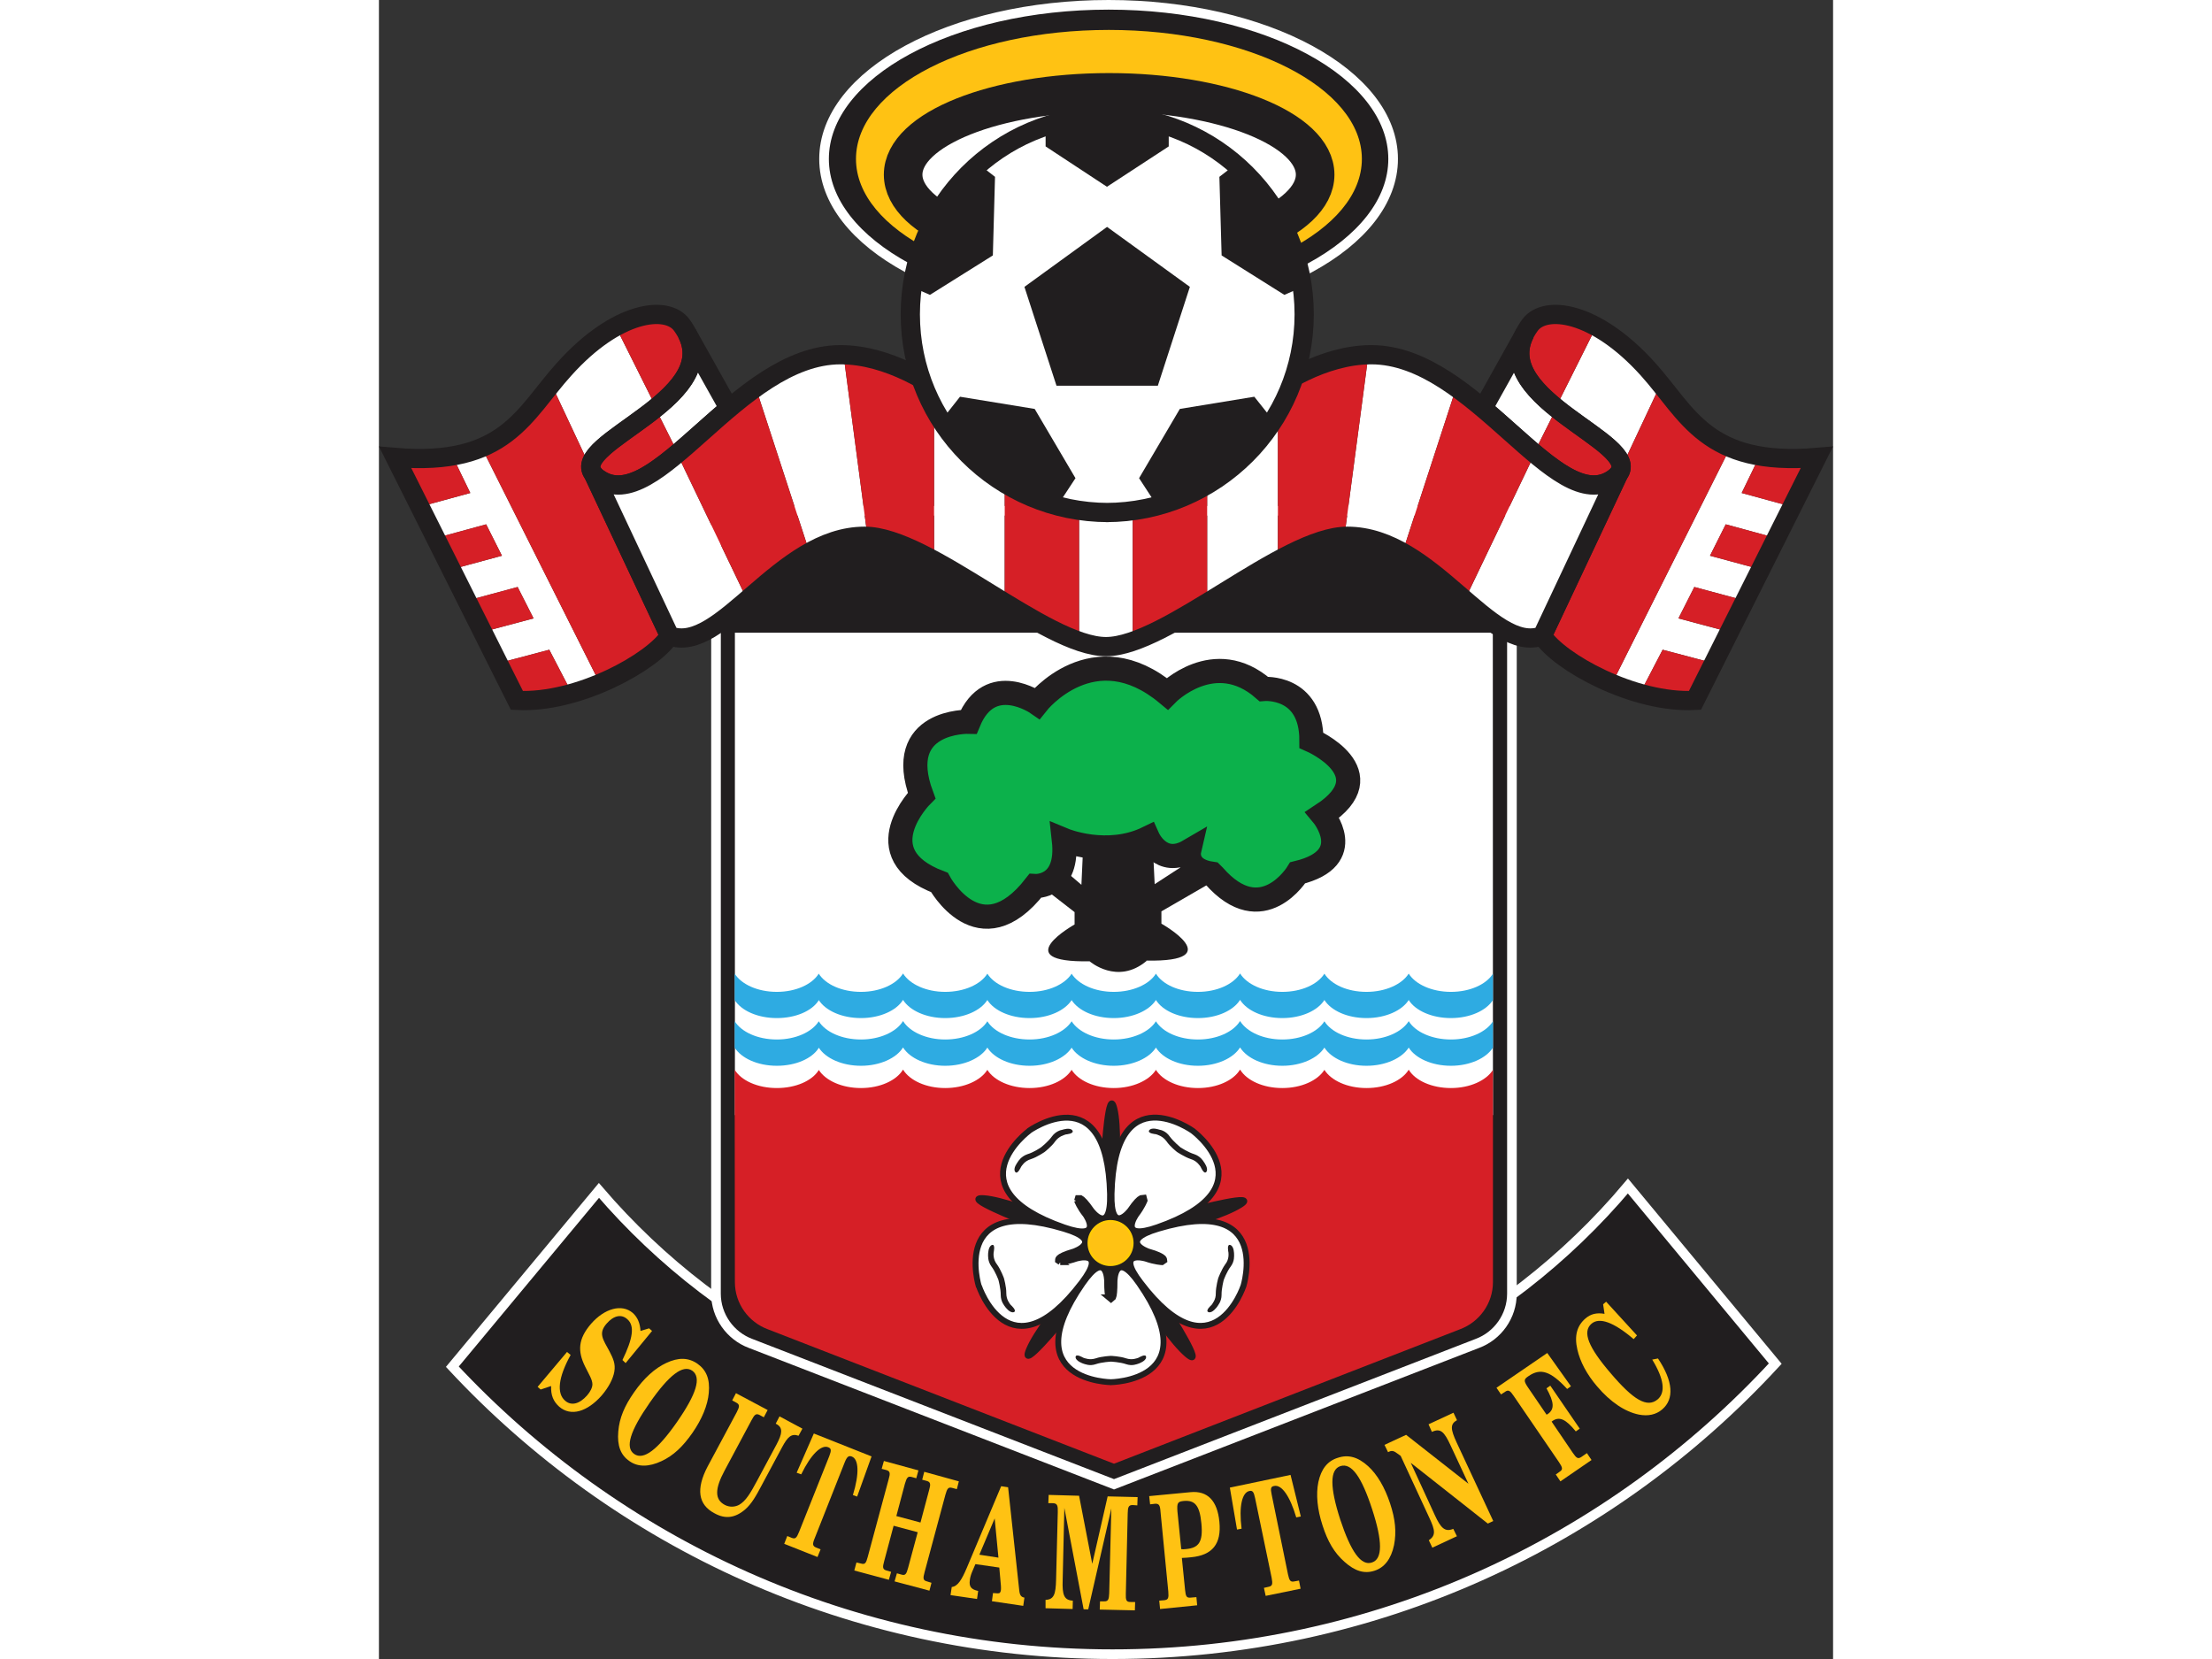 <?xml version="1.0" encoding="utf-8"?>
<!-- Generator: Adobe Illustrator 13.0.0, SVG Export Plug-In . SVG Version: 6.00 Build 14948)  -->
<!DOCTYPE svg PUBLIC "-//W3C//DTD SVG 1.1//EN" "http://www.w3.org/Graphics/SVG/1.1/DTD/svg11.dtd">
<svg version="1.1" id="Ebene_1" xmlns="http://www.w3.org/2000/svg" xmlns:xlink="http://www.w3.org/1999/xlink" x="0px" y="0px"
	 width="28px" height="21px" viewBox="0 0 355.509 405.591" enable-background="new 0 0 355.509 405.591"
	 xml:space="preserve">
<rect x="0" y="0" width="355.509" height="405.591" fill="#333333" stroke="none"/>
<path fill-rule="evenodd" clip-rule="evenodd" fill="#211E1F" d="M305.354,289.95c-30.246,35.949-75.56,58.812-126.242,58.812
	c-50.182,0-95.056-22.383-125.327-57.729l-35.835,43.095c40.247,43.217,97.668,70.286,161.394,70.286
	c64.106,0,121.784-27.36,162.029-71.04L305.354,289.95"/>
<path fill="none" stroke="#FFFFFF" stroke-width="2.356" d="M305.354,289.95c-30.246,35.949-75.56,58.812-126.242,58.812
	c-50.182,0-95.056-22.383-125.327-57.729l-35.835,43.095c40.247,43.217,97.668,70.286,161.394,70.286
	c64.106,0,121.784-27.36,162.029-71.04L305.354,289.95z"/>
<path fill-rule="evenodd" clip-rule="evenodd" fill="#211E1F" d="M276.995,124.88v191.383c0,5.529-3.502,10.322-8.416,12.16
	l-88.866,34.457l-88.896-34.457c-4.886-1.838-8.416-6.631-8.416-12.16l0.013-191.383H276.995"/>
<path fill="none" stroke="#FFFFFF" stroke-width="2.356" d="M276.995,124.88v191.383c0,5.529-3.502,10.322-8.416,12.16
	l-88.866,34.457l-88.896-34.457c-4.886-1.838-8.416-6.631-8.416-12.16l0.013-191.383H276.995z"/>
<polyline fill-rule="evenodd" clip-rule="evenodd" fill="#FFFFFF" points="87.027,272.62 87.027,154.673 272.323,154.673 
	272.358,272.62 87.027,272.62 "/>
<path fill-rule="evenodd" clip-rule="evenodd" fill="#D61F26" d="M272.358,261.558c-1.633,2.61-5.634,4.446-10.271,4.446
	c-4.706,0-8.728-1.836-10.323-4.481c-1.633,2.646-5.634,4.481-10.322,4.481c-4.689,0-8.641-1.836-10.291-4.446
	c-1.648,2.61-5.632,4.446-10.288,4.446c-4.707,0-8.673-1.836-10.306-4.481h-0.05c-1.615,2.646-5.602,4.481-10.273,4.481
	c-4.688,0-8.657-1.836-10.271-4.446c-1.65,2.61-5.687,4.446-10.318,4.446c-4.699,0-8.675-1.836-10.311-4.481h0.038
	c-1.658,2.646-5.634,4.481-10.293,4.481c-4.694,0-8.695-1.836-10.33-4.446c-1.628,2.61-5.647,4.446-10.311,4.446
	c-4.652,0-8.653-1.836-10.281-4.481h-0.042c-1.606,2.646-5.616,4.481-10.253,4.481c-4.71,0-8.681-1.836-10.333-4.446v0.067
	c-1.636,2.627-5.622,4.379-10.246,4.379c-4.732,0-8.708-1.836-10.313-4.481v-0.224l0.057,52.131c0,5.289,3.343,9.791,8.022,11.541
	l84.664,32.878l84.606-32.878c4.689-1.75,8.039-6.252,8.039-11.541v-52.098V261.558"/>
<path fill-rule="evenodd" clip-rule="evenodd" fill="#2EABE2" d="M272.358,256.114c-1.633,2.592-5.634,4.447-10.271,4.447
	c-4.706,0-8.728-1.873-10.323-4.447c-1.633,2.574-5.634,4.447-10.322,4.447c-4.689,0-8.641-1.855-10.291-4.447
	c-1.648,2.592-5.632,4.447-10.288,4.447c-4.707,0-8.673-1.873-10.306-4.447h-0.05c-1.615,2.574-5.602,4.447-10.273,4.447
	c-4.688,0-8.657-1.855-10.271-4.447c-1.65,2.592-5.687,4.447-10.318,4.447c-4.699,0-8.675-1.873-10.311-4.447h0.038
	c-1.658,2.574-5.634,4.447-10.293,4.447c-4.694,0-8.695-1.855-10.33-4.447c-1.628,2.592-5.647,4.447-10.311,4.447
	c-4.652,0-8.653-1.873-10.281-4.447h-0.042c-1.606,2.574-5.616,4.447-10.253,4.447c-4.71,0-8.681-1.855-10.333-4.447v0.084
	c-1.636,2.609-5.622,4.363-10.246,4.363c-4.732,0-8.708-1.873-10.313-4.447v-6.459c1.605,2.608,5.581,4.481,10.313,4.481
	c4.624,0,8.61-1.838,10.246-4.45c1.652,2.612,5.623,4.45,10.333,4.45c4.637,0,8.647-1.873,10.253-4.481h0.042
	c1.628,2.608,5.629,4.481,10.281,4.481c4.664,0,8.683-1.838,10.311-4.45c1.635,2.612,5.636,4.45,10.33,4.45
	c4.659,0,8.635-1.873,10.293-4.481h-0.038c1.636,2.608,5.612,4.481,10.311,4.481c4.632,0,8.668-1.838,10.318-4.45
	c1.613,2.612,5.582,4.45,10.271,4.45c4.672,0,8.658-1.873,10.273-4.481h0.05c1.633,2.608,5.599,4.481,10.306,4.481
	c4.656,0,8.64-1.838,10.288-4.45c1.65,2.612,5.602,4.45,10.291,4.45c4.688,0,8.689-1.873,10.322-4.481
	c1.596,2.608,5.617,4.481,10.323,4.481c4.637,0,8.638-1.838,10.271-4.45V256.114"/>
<path fill-rule="evenodd" clip-rule="evenodd" fill="#2EABE2" d="M272.358,244.483c-1.633,2.594-5.634,4.416-10.271,4.416
	c-4.706,0-8.728-1.84-10.323-4.416c-1.633,2.576-5.634,4.416-10.322,4.416c-4.689,0-8.641-1.822-10.291-4.416
	c-1.648,2.594-5.632,4.416-10.288,4.416c-4.707,0-8.673-1.84-10.306-4.416h-0.05c-1.615,2.576-5.602,4.416-10.273,4.416
	c-4.688,0-8.657-1.822-10.271-4.416c-1.65,2.594-5.687,4.416-10.318,4.416c-4.699,0-8.675-1.84-10.311-4.416h0.038
	c-1.658,2.576-5.634,4.416-10.293,4.416c-4.694,0-8.695-1.822-10.33-4.416c-1.628,2.594-5.647,4.416-10.311,4.416
	c-4.652,0-8.653-1.84-10.281-4.416h-0.042c-1.606,2.576-5.616,4.416-10.253,4.416c-4.71,0-8.681-1.822-10.333-4.416v0.067
	c-1.636,2.613-5.622,4.349-10.246,4.349c-4.732,0-8.708-1.84-10.313-4.416v-6.457c1.605,2.594,5.581,4.467,10.313,4.467
	c4.624,0,8.61-1.823,10.246-4.452c1.652,2.629,5.623,4.452,10.333,4.452c4.637,0,8.647-1.873,10.253-4.467h0.042
	c1.628,2.594,5.629,4.467,10.281,4.467c4.664,0,8.683-1.823,10.311-4.452c1.635,2.629,5.636,4.452,10.33,4.452
	c4.659,0,8.635-1.873,10.293-4.467h-0.038c1.636,2.594,5.612,4.467,10.311,4.467c4.632,0,8.668-1.823,10.318-4.452
	c1.613,2.629,5.582,4.452,10.271,4.452c4.672,0,8.658-1.873,10.273-4.467h0.05c1.633,2.594,5.599,4.467,10.306,4.467
	c4.656,0,8.64-1.823,10.288-4.452c1.65,2.629,5.602,4.452,10.291,4.452c4.688,0,8.689-1.873,10.322-4.467
	c1.596,2.594,5.617,4.467,10.323,4.467c4.637,0,8.638-1.823,10.271-4.452V244.483"/>
<path fill-rule="evenodd" clip-rule="evenodd" fill="#211E1F" d="M193.279,320.937c0,0,9.087,14.203,4.311,10.203
	c-3.487-3.007-8.262-9.931-11.714-15.632l-18.649,7.248c0,0-10.702,13.021-8.331,7.267c1.709-4.158,6.989-10.906,11.345-16.011
	l-12.772-15.422c0,0-15.707-6.114-9.48-5.651c4.074,0.309,12.574,3.366,18.699,5.842l10.635-16.938c0,0,1-16.849,2.485-10.787
	c1.029,4.158,0.703,13.158,0.207,19.82l19.5,4.743c0,0,16.315-4.278,10.993-0.996c-3.729,2.335-11.871,4.775-18.362,6.337
	L193.279,320.937"/>
<path fill="none" stroke="#211E1F" stroke-width="1.441" d="M193.279,320.937c0,0,9.087,14.203,4.311,10.203
	c-3.487-3.007-8.262-9.931-11.714-15.632l-18.649,7.248c0,0-10.702,13.021-8.331,7.267c1.709-4.158,6.989-10.906,11.345-16.011
	l-12.772-15.422c0,0-15.707-6.114-9.48-5.651c4.074,0.309,12.574,3.366,18.699,5.842l10.635-16.938c0,0,1-16.849,2.485-10.787
	c1.029,4.158,0.703,13.158,0.207,19.82l19.5,4.743c0,0,16.315-4.278,10.993-0.996c-3.729,2.335-11.871,4.775-18.362,6.337
	L193.279,320.937z"/>
<path fill-rule="evenodd" clip-rule="evenodd" fill="#FFFFFF" d="M178.421,317.174c0.115,0.274,0.322,0.463,0.555,0.463
	c0.219,0,0.387-0.188,0.533-0.463c0.204-0.481,0.394-1.612,0.324-3.967c0,0,0.119-7.955,6.061,0.584
	c16.642,23.995-7.061,24.131-7.061,24.131h0.227c0,0-23.707-0.136-7.042-24.131c5.943-8.539,6.013-0.584,6.013-0.584
	c-0.018,2.354,0.127,3.485,0.391,4.002V317.174"/>
<path fill="none" stroke="#211E1F" stroke-width="1.441" d="M178.421,317.174l0.555,0.463l0.533-0.463
	c0.204-0.481,0.324-1.612,0.324-3.967c0,0,0.119-7.955,6.061,0.584c16.642,23.995-7.061,24.131-7.061,24.131h0.227
	c0,0-23.707-0.136-7.042-24.131c5.943-8.539,6.013-0.584,6.013-0.584c0,2.354,0.127,3.485,0.391,4.002V317.174z"/>
<path fill-rule="evenodd" clip-rule="evenodd" fill="#FFFFFF" d="M166.229,307.558c-0.217,0.202-0.317,0.428-0.22,0.616
	c0.053,0.224,0.264,0.396,0.571,0.396h-0.015c0.554,0.035,1.643-0.071,3.89-0.858c0,0,7.612-2.336,1.33,5.892
	c-17.7,23.256-25.103,0.807-25.103,0.807v0.154c0,0-7.145-22.588,20.806-14.154c9.983,2.972,2.4,5.566,2.4,5.566
	C167.596,306.644,166.616,307.161,166.229,307.558"/>
<path fill="none" stroke="#211E1F" stroke-width="1.441" d="M166.229,307.558c-0.217,0.202-0.22,0.616-0.22,0.616l0.571,0.396
	h-0.015c0,0,1.643-0.071,3.89-0.858c0,0,7.612-2.336,1.33,5.892c-17.7,23.256-25.103,0.807-25.103,0.807v0.154
	c0,0-7.145-22.588,20.806-14.154c9.983,2.972,2.4,5.566,2.4,5.566C167.596,306.644,166.616,307.161,166.229,307.558z"/>
<path fill-rule="evenodd" clip-rule="evenodd" fill="#FFFFFF" d="M171.552,292.92c-0.237-0.153-0.504-0.153-0.683,0
	c-0.19,0.119-0.242,0.362-0.19,0.638v-0.019c0.115,0.569,0.576,1.598,2.079,3.452c0,0,4.552,6.494-5.269,3.074
	c-27.554-9.617-8.487-23.636-8.487-23.636l-0.141,0.07c0,0,19.207-13.793,19.883,15.426c0.232,10.408-4.57,3.983-4.57,3.983
	C172.851,293.985,172.036,293.196,171.552,292.92"/>
<path fill="none" stroke="#211E1F" stroke-width="1.441" d="M171.552,292.92h-0.683l-0.19,0.638v-0.019c0,0,0.576,1.598,2.079,3.452
	c0,0,4.552,6.494-5.269,3.074c-27.554-9.617-8.487-23.636-8.487-23.636l-0.141,0.07c0,0,19.207-13.793,19.883,15.426
	c0.232,10.408-4.57,3.983-4.57,3.983C172.851,293.985,172.036,293.196,171.552,292.92z"/>
<path fill-rule="evenodd" clip-rule="evenodd" fill="#FFFFFF" d="M187.182,293.506c0.05-0.259,0-0.532-0.172-0.67
	c-0.172-0.088-0.446-0.069-0.706,0.084c-0.463,0.226-1.288,0.981-2.645,2.974c0,0-4.762,6.37-4.547-4.002
	c0.671-29.201,19.886-15.408,19.886-15.408l-0.137-0.104c0,0,19.083,14.017-8.538,23.655c-9.777,3.416-5.186-3.077-5.186-3.077
	C186.581,295.069,187.095,294.073,187.182,293.506"/>
<path fill="none" stroke="#211E1F" stroke-width="1.441" d="M187.182,293.506l-0.172-0.67l-0.706,0.084
	c-0.463,0.226-1.288,0.981-2.645,2.974c0,0-4.762,6.37-4.547-4.002c0.671-29.201,19.886-15.408,19.886-15.408l-0.137-0.104
	c0,0,19.083,14.017-8.538,23.655c-9.777,3.416-5.186-3.077-5.186-3.077C186.581,295.069,187.182,293.506,187.182,293.506z"/>
<path fill-rule="evenodd" clip-rule="evenodd" fill="#FFFFFF" d="M191.439,308.569c0.274-0.019,0.517-0.172,0.568-0.396
	c0.103-0.188-0.034-0.414-0.241-0.616c-0.412-0.396-1.393-0.945-3.675-1.582c0,0-7.546-2.595,2.386-5.566
	c28.018-8.434,20.835,14.154,20.835,14.154l0.035-0.154c0,0-7.437,22.449-25.11-0.807c-6.335-8.228,1.286-5.892,1.286-5.892
	C189.774,308.498,190.909,308.604,191.439,308.569"/>
<path fill="none" stroke="#211E1F" stroke-width="1.441" d="M191.439,308.569l0.568-0.396c0,0-0.034-0.414-0.241-0.616
	c-0.412-0.396-1.393-0.945-3.675-1.582c0,0-7.546-2.595,2.386-5.566c28.018-8.434,20.835,14.154,20.835,14.154l0.035-0.154
	c0,0-7.437,22.449-25.11-0.807c-6.335-8.228,1.286-5.892,1.286-5.892C189.774,308.498,191.439,308.569,191.439,308.569z"/>
<path fill-rule="evenodd" clip-rule="evenodd" fill="#211E1F" d="M162.713,281.653c0,0-1.779,1.235-3.325,1.733
	c-1.541,0.447-2.206,1.615-2.401,1.892c0,0-0.88,2.026-1.443,1.201c-0.601-0.81,0.598-2.336,0.598-2.336
	c0.177-0.31,0.89-1.427,2.383-1.957c1.539-0.445,3.316-1.664,3.316-1.664c0-0.004,1.742-1.359,2.667-2.649
	c0.948-1.32,2.224-1.613,2.583-1.666c0,0,1.805-0.652,2.436,0.139c0.586,0.843-1.589,0.996-1.589,0.996
	c-0.368,0.138-1.665,0.412-2.594,1.685C164.444,280.332,162.713,281.653,162.713,281.653"/>
<path fill-rule="evenodd" clip-rule="evenodd" fill="#211E1F" d="M195.116,281.635c0,0-1.699-1.319-2.595-2.644
	c-0.944-1.287-2.249-1.58-2.558-1.702c0,0-2.217-0.154-1.633-0.978c0.618-0.806,2.44-0.138,2.44-0.138
	c0.358,0.052,1.665,0.345,2.558,1.666c0.945,1.287,2.662,2.683,2.662,2.683c0-0.004,1.822,1.184,3.333,1.646
	c1.494,0.5,2.182,1.616,2.354,1.909c0,0,1.202,1.562,0.636,2.386c-0.583,0.825-1.426-1.203-1.426-1.203
	c-0.225-0.308-0.893-1.442-2.438-1.903C196.954,282.854,195.116,281.635,195.116,281.635"/>
<path fill-rule="evenodd" clip-rule="evenodd" fill="#211E1F" d="M205.198,312.467c0,0,0.758-2.026,1.682-3.33
	c1.016-1.235,0.826-2.612,0.809-2.938c0,0-0.479-2.147,0.466-1.821c0.942,0.327,0.91,2.235,0.91,2.235
	c0,0.358,0.154,1.699-0.79,2.986c-0.998,1.273-1.735,3.331-1.735,3.331s-0.568,2.099-0.534,3.66c0,1.614-0.909,2.595-1.099,2.903
	c0,0-1.135,1.597-2.06,1.306c-0.997-0.31,0.703-1.754,0.703-1.754c0.189-0.291,1.1-1.319,1.047-2.865
	C204.597,314.581,205.198,312.467,205.198,312.467"/>
<path fill-rule="evenodd" clip-rule="evenodd" fill="#211E1F" d="M178.976,331.483c0,0,2.188,0.084,3.684,0.601
	c1.516,0.498,2.718-0.035,3.062-0.156c0,0,1.854-1.149,1.837-0.118c0,0.942-1.837,1.563-1.837,1.563
	c-0.344,0.103-1.546,0.668-3.062,0.137c-1.495-0.515-3.684-0.618-3.684-0.618s-2.224,0.104-3.712,0.618
	c-1.511,0.531-2.7-0.034-3.079-0.137c0,0-1.867-0.621-1.867-1.563c-0.008-1.031,1.867,0.118,1.867,0.118
	c0.379,0.121,1.568,0.654,3.079,0.156C176.752,331.567,178.976,331.483,178.976,331.483"/>
<path fill-rule="evenodd" clip-rule="evenodd" fill="#211E1F" d="M152.794,312.467c0,0,0.614,2.114,0.586,3.713
	c0,1.611,0.865,2.574,1.099,2.865c0,0,1.663,1.444,0.714,1.754c-0.948,0.291-2.087-1.306-2.087-1.306
	c-0.222-0.309-1.089-1.289-1.089-2.903c0.007-1.562-0.559-3.66-0.559-3.66s-0.748-2.058-1.727-3.331
	c-0.93-1.287-0.798-2.628-0.798-2.986c0,0,0-1.908,0.93-2.235c0.917-0.326,0.421,1.821,0.421,1.821
	c-0.033,0.326-0.157,1.703,0.83,2.938C152.063,310.44,152.794,312.467,152.794,312.467"/>
<path fill-rule="evenodd" clip-rule="evenodd" fill="#FFC213" d="M178.834,298.555c-2.921,0-5.313,2.404-5.313,5.343
	c0,3.006,2.393,5.342,5.313,5.342c2.983,0,5.376-2.336,5.376-5.342C184.21,300.959,181.817,298.555,178.834,298.555"/>
<path fill="none" stroke="#FFCB04" stroke-width="0.571" d="M178.834,298.555c-2.921,0-5.313,2.404-5.313,5.343
	c0,3.006,2.393,5.342,5.313,5.342c2.983,0,5.376-2.336,5.376-5.342C184.21,300.959,181.817,298.555,178.834,298.555z"/>
<path fill-rule="evenodd" clip-rule="evenodd" fill="#211E1F" d="M188.949,201.736l0.706,14.423l12.194-7.919l3.829,6.255
	l-14.376,8.31v3.009c0,0,16.729,9.394-3.66,9.032l0.003,0.106c-7.135,5.959-13.893,0.066-13.893,0.066c-20.387,0.36-3.679-9-3.679-9
	v-3.023l-12.714-9.877l3.014-6.529l11.37,9.726l0.661-14.4L188.949,201.736"/>
<path fill-rule="evenodd" clip-rule="evenodd" fill="#0CB14B" d="M204.134,214.099c11.818,13.52,20.49-0.714,20.49-0.714
	c14.928-3.625,6.066-14.191,6.066-14.191c15.561-10.203-2.715-18.208-2.715-18.208c-0.12-13.558-11.664-12.547-11.664-12.547
	c-12.059-10.537-23.583,1.16-23.583,1.16c-18.073-15.045-31.794,2.316-31.794,2.316s-11.548-8.005-16.733,4.539
	c0,0-18.387-0.511-11.522,18.051c0,0-14.209,14.222,4.338,21.227c0,0,9.861,18.258,23.416,0.875c0,0,8.331,0.498,7.02-11.243
	c0,0,10.559,4.396,20.551-0.479c0-0.002,3.195,7.187,10.066,3.164c0,0-1.064,4.624,5.581,5.57L204.134,214.099"/>
<path fill="none" stroke="#211E1F" stroke-width="5.901" d="M204.134,214.099c11.818,13.52,20.49-0.714,20.49-0.714
	c14.928-3.625,6.066-14.191,6.066-14.191c15.561-10.203-2.715-18.208-2.715-18.208c0-13.558-11.664-12.547-11.664-12.547
	c-12.059-10.537-23.583,1.16-23.583,1.16c-18.073-15.045-31.794,2.316-31.794,2.316s-11.548-8.005-16.733,4.539
	c0,0-18.387-0.511-11.522,18.051c0,0-14.209,14.222,4.338,21.227c0,0,9.861,18.258,23.416,0.875c0,0,8.331,0.498,7.02-11.243
	c0,0,10.559,4.396,20.551-0.479c0,0,3.195,7.187,10.066,3.164c0,0-1.064,4.624,5.581,5.57L204.134,214.099z"/>
<path fill-rule="evenodd" clip-rule="evenodd" fill="#FFC213" d="M45.987,330.521l0.88,0.737c-3.029,5.498-3.458,9.379-1.346,11.185
	c1.52,1.338,3.53,0.787,5.369-1.289c0.786-0.894,1.304-1.924,1.304-2.715c0-1.149-0.854-2.438-1.802-4.379
	c-1.822-3.711-1.745-6.699,1.493-10.443c3.246-3.709,7.486-4.946,10.179-2.627c1.166,1.047,1.777,2.508,1.889,4.396l2.094-0.635
	l0.731,0.635l-6.467,7.865l-0.772-0.755c2.532-5.237,3.073-8.381,1.166-9.997c-1.451-1.306-3.348-0.856-5.028,1.083
	c-2.117,2.423-0.898,3.832,0.708,6.835c0.842,1.668,1.508,2.957,1.164,4.933c-0.317,1.77-1.378,3.813-3.079,5.805
	c-3.525,4.002-7.553,5.222-10.4,2.748c-1.409-1.272-2.062-2.767-1.975-5.049l-2.555,0.856l-0.742-0.651L45.987,330.521"/>
<path fill-rule="evenodd" clip-rule="evenodd" fill="#FFC213" d="M70.248,333.217c2.947-1.39,5.393-1.34,7.583,0.156
	c2.207,1.545,3.132,3.762,2.813,7.161c-0.255,2.99-1.653,6.39-3.997,9.773c-2.353,3.366-4.639,5.549-7.551,6.903
	c-3.111,1.461-5.788,1.479-7.852,0c-2.135-1.457-3.029-3.761-2.727-7.246c0.274-3.299,1.502-6.218,3.88-9.603
	C64.769,336.946,67.498,334.487,70.248,333.217 M62.415,355.478c2.294,1.58,5.716-1.029,10.461-7.832
	c4.758-6.854,6.019-10.906,3.724-12.539c-2.274-1.562-5.657,1.03-10.423,7.867C61.428,349.791,60.108,353.881,62.415,355.478z"/>
<path fill-rule="evenodd" clip-rule="evenodd" fill="#FFC213" d="M94.098,346.495l-1.017-0.551
	c-0.898-0.463-1.259-0.103-1.979,1.254l-6.597,12.332c-2.376,4.433-2.483,7.06,0.078,8.402c1.154,0.581,2.36,0.53,3.425,0
	c1.685-0.945,2.809-2.869,4.45-5.929l4.773-8.897c1.364-2.593,1.641-4.07-0.097-4.981c-0.017-0.033-0.107-0.052-0.125-0.065
	l0.928-1.787l5.599,3.006l-0.948,1.733c-1.749-0.616-2.667,0.276-4.028,2.817L93.642,363c-1.416,2.68-2.523,4.672-4.166,6.081
	c-2.448,2.063-4.846,2.335-7.454,0.876c-4.006-2.113-4.517-5.959-1.683-11.386l7.128-13.295c0.722-1.375,0.773-1.894-0.085-2.354
	l-1.014-0.55l0.92-1.77l7.745,4.123L94.098,346.495"/>
<path fill-rule="evenodd" clip-rule="evenodd" fill="#FFC213" d="M115.619,356.096c-0.787-0.293-1.184,0.033-1.743,1.408
	l-7.326,18.534c-0.583,1.408-0.583,1.925,0.326,2.302l1.1,0.446l-0.756,1.873l-8.134-3.229l0.748-1.907l1.074,0.446
	c0.923,0.362,1.219,0,1.813-1.459l7.376-18.5c0.528-1.39,0.528-1.871-0.232-2.181c-1.675-0.706-4.19,1.63-6.621,6.615l-1.117-0.397
	l4.201-9.586l14.11,5.601l-3.525,9.825l-1.035-0.379C117.507,360.202,117.298,356.748,115.619,356.096"/>
<path fill-rule="evenodd" clip-rule="evenodd" fill="#FFC213" d="M127.753,384.954c0.938,0.291,1.217-0.137,1.611-1.616l2.358-8.744
	l-5.893-1.58l-2.321,8.71c-0.414,1.477-0.369,1.959,0.578,2.232l1.135,0.326l-0.552,1.943l-8.448-2.27l0.524-1.958l1.131,0.258
	c0.956,0.291,1.224-0.103,1.621-1.597l5.11-18.961c0.434-1.496,0.407-2.028-0.573-2.305l-1.124-0.291l0.546-1.925l8.443,2.304
	l-0.528,1.924l-1.11-0.312c-0.95-0.274-1.231,0.173-1.67,1.668l-2.092,7.882l5.901,1.582l2.099-7.886
	c0.427-1.459,0.387-2.024-0.571-2.285l-1.106-0.291l0.498-1.938l8.463,2.336l-0.493,1.904l-1.16-0.31
	c-0.944-0.258-1.216,0.19-1.637,1.683l-5.101,18.965c-0.411,1.494-0.369,1.976,0.596,2.215l1.102,0.343l-0.501,1.926l-8.523-2.269
	l0.57-1.975L127.753,384.954"/>
<path fill-rule="evenodd" clip-rule="evenodd" fill="#FFC213" d="M150.127,389.469l1.159,0.07c0.499,0.034,0.686-0.224,0.776-0.792
	c0.027-0.273,0.027-0.618,0-1.079l-0.395-4.433l-5.837-0.842l-0.831,1.94c-0.261,0.62-0.474,1.373-0.523,1.892
	c-0.275,1.717,0.351,2.368,2.026,2.729l-0.279,1.96l-6.479-0.945l0.297-1.976c1.463-0.17,2.425-1.737,3.669-4.655l8.414-19.994
	l1.695,0.259l2.722,25.166c0.12,1.2,0.432,1.664,1.271,1.817l-0.291,2.01l-7.656-1.135L150.127,389.469 M146.793,380.092
	l4.665,0.722l-0.919-9.586L146.793,380.092z"/>
<path fill-rule="evenodd" clip-rule="evenodd" fill="#FFC213" d="M167.16,386.344c-0.123,3.556,0.329,4.88,2.485,4.981l-0.048,2.045
	l-6.621-0.19v-2.045c2.069-0.084,2.481-1.39,2.575-4.86l0.417-16.644c0.045-1.478-0.107-2.06-1.099-2.131l-1.215-0.015l0.085-2.012
	l7.433,0.206l3.222,16.646l3.764-16.491l7.324,0.172l-0.07,2.028l-1.151-0.084c-0.965,0-1.172,0.479-1.198,2.007l-0.462,19.668
	c-0.052,1.545,0.11,2.026,1.095,2.026l1.184,0.017l-0.066,2.028l-8.588-0.19l0.066-2.009h1.002c0.971,0.035,1.189-0.446,1.244-1.958
	l0.523-20.75l-5.651,24.667l-1.124-0.02l-4.714-24.783L167.16,386.344"/>
<path fill-rule="evenodd" clip-rule="evenodd" fill="#FFC213" d="M198.397,390.586l1.458-0.121l0.19,1.994l-9.07,0.911l-0.204-2.045
	l1.236-0.102c0.995-0.123,1.1-0.568,0.979-2.115l-1.906-19.529c-0.105-1.528-0.345-2.008-1.324-1.942l-1.219,0.142l-0.225-2.012
	l10.084-0.962c4.19-0.413,6.578,2.095,7.077,7.216c0.548,5.461-1.735,8.19-6.855,8.688c-0.686,0.104-1.44,0.122-2.318,0.172
	l0.79,7.853C197.245,390.313,197.47,390.655,198.397,390.586 M196.146,378.719c0.26,0.067,0.619,0.067,1.135,0
	c3.109-0.274,4.243-1.666,3.797-6.237c-0.414-4.447-1.598-5.769-4.313-5.529c-1.477,0.154-1.7,0.447-1.546,2.578L196.146,378.719z"
	/>
<path fill-rule="evenodd" clip-rule="evenodd" fill="#FFC213" d="M218.854,363.291c-0.825,0.137-0.909,0.62-0.601,2.081
	l4.001,19.564c0.327,1.496,0.586,1.889,1.563,1.682l1.116-0.207l0.396,1.996l-8.538,1.752l-0.429-1.959l1.134-0.258
	c0.978-0.19,1.03-0.705,0.756-2.199l-4.054-19.512c-0.309-1.443-0.583-1.892-1.391-1.718c-1.788,0.378-2.595,3.728-1.907,9.224
	l-1.117,0.205l-1.752-10.254l14.84-3.107l2.508,10.167l-1.114,0.223C222.703,365.68,220.659,362.881,218.854,363.291"/>
<path fill-rule="evenodd" clip-rule="evenodd" fill="#FFC213" d="M229.675,362.315c0.688-3.147,2.199-5.121,4.742-5.91
	c2.558-0.858,4.911-0.223,7.419,2.043c2.233,2.027,4.07,5.188,5.36,9.07c1.306,3.916,1.597,7.075,0.979,10.221
	c-0.705,3.365-2.318,5.478-4.776,6.269c-2.473,0.81-4.791,0.119-7.386-2.217c-2.455-2.181-4.054-4.912-5.322-8.861
	C229.401,368.979,229.058,365.319,229.675,362.315 M242.763,381.998c2.631-0.841,2.631-5.152,0.053-13.037
	c-2.578-7.918-5.051-11.403-7.763-10.526c-2.594,0.856-2.594,5.133-0.035,13.053C237.628,379.387,240.118,382.892,242.763,381.998z"
	/>
<path fill-rule="evenodd" clip-rule="evenodd" fill="#FFC213" d="M256.676,376.551c1.771-1.147,1.546-2.455,0.12-5.493
	l-7.006-15.136l-0.723-0.511c-0.738-0.551-1.271-0.911-2.113-0.5l-0.24,0.119l-0.874-1.787l5.289-2.455l15.234,11.957l-4.378-9.396
	c-1.565-3.384-2.475-4.242-4.554-3.281l-0.823-1.854l6.098-2.834l0.857,1.819c-1.717,0.963-1.58,2.216-0.084,5.463l8.949,19.201
	l-1.324,0.619l-18.841-14.856l5.891,12.815c1.476,3.211,2.508,4.153,4.499,3.33l0.893,1.805l-6.01,2.798L256.676,376.551"/>
<path fill-rule="evenodd" clip-rule="evenodd" fill="#FFC213" d="M291.425,338.918l-0.928,0.655
	c-4.054-4.381-6.509-5.153-9.414-3.162c-1.116,0.755-1.32,1.068-0.221,2.697l4.602,6.752c0.122-0.053,0.225-0.103,0.309-0.172
	c1.7-1.17,1.531-2.902-0.326-6.271l0.928-0.653l7.199,10.514l-0.963,0.67c-2.457-3.006-3.986-3.694-5.668-2.578
	c-0.088,0.07-0.189,0.154-0.242,0.189l5.188,7.645c0.878,1.27,1.236,1.544,2.079,0.996l1.356-0.944l1.134,1.683l-7.608,5.223
	l-1.134-1.686l0.944-0.668c0.858-0.533,0.703-1.05-0.137-2.304l-11.096-16.231c-0.86-1.287-1.289-1.58-2.097-1.013l-0.994,0.651
	l-1.117-1.629l12.417-8.504L291.425,338.918"/>
<path fill-rule="evenodd" clip-rule="evenodd" fill="#FFC213" d="M313.735,344.571c-1.511,1.289-3.436,1.701-5.684,1.271
	c-3.418-0.687-6.975-3.075-10.221-6.888c-2.539-2.954-4.174-6.063-4.844-9.051c-0.773-3.369-0.07-5.789,1.977-7.56
	c1.27-1.099,2.748-1.476,4.672-1.135l-0.344-2.336l0.738-0.632l7.541,8.244l-0.809,0.91c-4.896-4.175-8.363-5.412-10.305-3.779
	c-2.318,2.009-0.773,5.771,4.724,12.16c5.515,6.476,8.88,8.521,11.472,6.322c1.942-1.701,1.531-4.98-1.355-9.705l1.408-0.273
	C316.4,337.647,316.725,342.028,313.735,344.571"/>
<path fill-rule="evenodd" clip-rule="evenodd" fill="#FFFFFF" d="M17.951,111.451l4.387,9.074l-12.327,3.366l3.846,7.67l12.36-3.375
	l3.859,7.678l-12.37,3.35l3.812,7.634l12.394-3.341l3.895,7.678l-12.458,3.316l3.874,7.631l12.427-3.286l5.53,10.632
	c2.333-0.661,4.647-1.451,6.845-2.378l-28.907-57.688C23.021,110.297,20.643,110.993,17.951,111.451"/>
<path fill-rule="evenodd" clip-rule="evenodd" fill="#FFFFFF" d="M51.869,114.642c-0.858-4.088,8.443-8.969,15.912-14.985
	l-9.887-19.788c-3.904,2.139-8.249,5.479-12.577,10.353c-1.159,1.196-2.181,2.453-3.166,3.702L51.869,114.642"/>
<path fill-rule="evenodd" clip-rule="evenodd" fill="#D61F26" d="M74.029,79.457c-2.398-3.265-8.566-3.701-16.136,0.412
	l9.886,19.788C74.636,94.056,79.922,87.445,74.029,79.457"/>
<path fill-rule="evenodd" clip-rule="evenodd" fill="#D61F26" d="M25.117,109.412L54.024,167.1
	c8.099-3.358,14.78-8.107,17.033-11.617l-12.444-26.472l-6.175-13.145c-0.321-0.416-0.484-0.795-0.57-1.224L42.15,93.924
	C37.287,99.974,33.079,106.007,25.117,109.412"/>
<path fill-rule="evenodd" clip-rule="evenodd" fill="#D61F26" d="M17.951,111.451c-3.894,0.666-8.427,0.843-13.968,0.386
	l6.028,12.054l12.327-3.366L17.951,111.451"/>
<polyline fill-rule="evenodd" clip-rule="evenodd" fill="#D61F26" points="26.216,128.186 13.856,131.561 17.706,139.214 
	30.076,135.864 26.216,128.186 "/>
<polyline fill-rule="evenodd" clip-rule="evenodd" fill="#D61F26" points="33.912,143.507 21.517,146.848 25.349,154.501 
	37.806,151.185 33.912,143.507 "/>
<path fill-rule="evenodd" clip-rule="evenodd" fill="#D61F26" d="M29.223,162.132l4.512,9.101c4.355,0.237,8.962-0.484,13.444-1.755
	l-5.529-10.632L29.223,162.132"/>
<path fill-rule="evenodd" clip-rule="evenodd" fill="#FFFFFF" d="M67.603,99.81l5.487,10.956c3.904-3.281,8.065-7.185,12.505-10.905
	L75.313,81.499C79.016,88.636,73.967,94.644,67.603,99.81"/>
<path fill-rule="evenodd" clip-rule="evenodd" fill="#D61F26" d="M52.438,115.866c0.279,0.421,0.698,0.783,1.259,1.159
	c5.532,3.904,12.023-0.077,19.392-6.259L67.603,99.81C59.437,106.393,49.074,111.559,52.438,115.866"/>
<path fill="none" stroke="#211E1F" stroke-width="4.704" d="M52.438,115.866c-6.207-7.982,34.504-18.874,21.591-36.409
	c-3.639-4.978-15.927-3.465-28.713,10.765c-9.901,10.919-14.267,23.901-41.335,21.615l29.753,59.396
	c15.005,0.788,33.34-9.485,37.324-15.783L52.438,115.866z"/>
<path fill="none" stroke="#211E1F" stroke-width="4.704" d="M85.595,99.861c-12.736,10.702-23.428,23.119-31.897,17.164
	c-0.561-0.376-0.98-0.738-1.259-1.159c-5.955-7.668,31.361-18.031,22.875-34.367L85.595,99.861z"/>
<path fill-rule="evenodd" clip-rule="evenodd" fill="#FFFFFF" d="M337.561,111.451l-4.397,9.074l12.282,3.366l-3.814,7.67
	l-12.367-3.375l-3.847,7.678l12.367,3.35l-3.814,7.634l-12.384-3.341l-3.882,7.678l12.42,3.316l-3.85,7.631l-12.434-3.286
	l-5.532,10.632c-2.318-0.661-4.637-1.451-6.835-2.378l28.906-57.688C332.492,110.297,334.813,110.993,337.561,111.451"/>
<path fill-rule="evenodd" clip-rule="evenodd" fill="#FFFFFF" d="M303.619,114.642c0.843-4.088-8.45-8.969-15.904-14.985
	l9.895-19.788c3.881,2.139,8.209,5.479,12.624,10.353c1.082,1.196,2.111,2.453,3.126,3.702L303.619,114.642"/>
<path fill-rule="evenodd" clip-rule="evenodd" fill="#D61F26" d="M281.428,79.457c2.423-3.265,8.588-3.701,16.182,0.412
	l-9.895,19.788C280.845,94.056,275.552,87.445,281.428,79.457"/>
<path fill-rule="evenodd" clip-rule="evenodd" fill="#D61F26" d="M330.38,109.412L301.474,167.1
	c-8.075-3.358-14.773-8.107-17.039-11.617l18.619-39.617c0.326-0.416,0.48-0.795,0.565-1.224l9.74-20.718
	C318.237,99.974,322.394,106.007,330.38,109.412"/>
<path fill-rule="evenodd" clip-rule="evenodd" fill="#D61F26" d="M337.561,111.451c3.866,0.666,8.433,0.843,13.965,0.386
	l-6.08,12.054l-12.282-3.366L337.561,111.451"/>
<polyline fill-rule="evenodd" clip-rule="evenodd" fill="#D61F26" points="329.264,128.186 341.631,131.561 337.784,139.214 
	325.417,135.864 329.264,128.186 "/>
<polyline fill-rule="evenodd" clip-rule="evenodd" fill="#D61F26" points="321.586,143.507 333.97,146.848 330.124,154.501 
	317.704,151.185 321.586,143.507 "/>
<path fill-rule="evenodd" clip-rule="evenodd" fill="#D61F26" d="M326.274,162.132l-4.534,9.101
	c-4.327,0.237-8.964-0.484-13.432-1.755l5.532-10.632L326.274,162.132"/>
<path fill-rule="evenodd" clip-rule="evenodd" fill="#FFFFFF" d="M287.869,99.81l-5.479,10.956
	c-3.898-3.281-8.089-7.185-12.469-10.905l10.253-18.362C276.465,88.636,281.53,94.644,287.869,99.81"/>
<path fill-rule="evenodd" clip-rule="evenodd" fill="#D61F26" d="M303.054,115.866c-0.309,0.421-0.74,0.783-1.254,1.159
	c-5.566,3.904-12.006-0.077-19.41-6.259l5.479-10.956C296.046,106.393,306.387,111.559,303.054,115.866"/>
<path fill="none" stroke="#211E1F" stroke-width="4.704" d="M303.054,115.866c6.182-7.982-34.492-18.874-21.626-36.409
	c3.692-4.978,15.975-3.465,28.806,10.765c9.842,10.919,14.204,23.901,41.292,21.615l-29.785,59.396
	c-14.978,0.788-33.322-9.485-37.323-15.783L303.054,115.866z"/>
<path fill="none" stroke="#211E1F" stroke-width="4.704" d="M269.921,99.861c12.727,10.702,23.393,23.119,31.879,17.164
	c0.514-0.376,0.945-0.738,1.254-1.159c5.961-7.668-31.365-18.031-22.88-34.367L269.921,99.861z"/>
<path fill-rule="evenodd" clip-rule="evenodd" fill="#FFFFFF" d="M214.92,97.877c-2.662,2.14-7.281,5.245-12.435,8.374v41.09
	c5.807-3.525,11.714-7.306,17.296-10.318V94.435C217.859,95.708,216.156,96.891,214.92,97.877"/>
<path fill-rule="evenodd" clip-rule="evenodd" fill="#FFFFFF" d="M242.626,86.722c-0.239,0-0.481,0.06-0.721,0.06l-5.875,44.393
	c0.224-0.008,0.48-0.07,0.723-0.07c4.809,0,9.273,1.621,13.481,3.994l13.143-40.338C256.936,90.157,250.013,86.722,242.626,86.722"
	/>
<path fill-rule="evenodd" clip-rule="evenodd" fill="#FFFFFF" d="M301.8,117.025c-5.497,3.852-11.938,0-19.221-6.102l-17.108,35.733
	c6.958,6.015,13.14,10.984,18.946,8.794l18.637-39.584C302.745,116.287,302.313,116.649,301.8,117.025"/>
<path fill-rule="evenodd" clip-rule="evenodd" fill="#FFFFFF" d="M53.697,117.025c-0.561-0.376-0.98-0.738-1.259-1.159
	l18.619,39.582c5.859,2.192,12.022-2.777,18.977-8.792l-17.136-35.733C65.588,117.025,59.194,120.877,53.697,117.025"/>
<path fill-rule="evenodd" clip-rule="evenodd" fill="#FFFFFF" d="M177.751,116.925c-1.713,0-3.999-0.583-6.58-1.51v41.337
	c2.384,0.832,4.59,1.333,6.58,1.333c1.962,0,4.186-0.501,6.544-1.333v-41.337C181.757,116.342,179.446,116.925,177.751,116.925"/>
<path fill-rule="evenodd" clip-rule="evenodd" fill="#FFFFFF" d="M112.849,86.722c-7.364,0-14.281,3.435-20.718,8.039l13.158,40.338
	c4.165-2.373,8.635-3.994,13.461-3.994c0.219,0,0.469,0.062,0.696,0.07l-5.859-44.393C113.342,86.782,113.11,86.722,112.849,86.722"
	/>
<path fill-rule="evenodd" clip-rule="evenodd" fill="#FFFFFF" d="M140.56,97.877c-1.236-0.986-2.876-2.169-4.836-3.442v42.588
	c5.592,3.012,11.5,6.793,17.271,10.318v-41.09C147.825,103.12,143.206,100.017,140.56,97.877"/>
<path fill-rule="evenodd" clip-rule="evenodd" fill="#D61F26" d="M152.995,106.251v41.09c6.471,3.947,12.798,7.571,18.177,9.411
	v-41.337C165.792,113.482,159.001,109.886,152.995,106.251"/>
<path fill-rule="evenodd" clip-rule="evenodd" fill="#D61F26" d="M113.586,86.782l5.859,44.393
	c4.589,0.221,10.208,2.575,16.278,5.848V94.435C130.16,90.905,122.129,87.018,113.586,86.782"/>
<path fill-rule="evenodd" clip-rule="evenodd" fill="#D61F26" d="M72.898,110.923l17.136,35.733
	c4.664-4.039,9.674-8.461,15.254-11.557L92.13,94.761C85.166,99.72,78.747,106.034,72.898,110.923"/>
<path fill-rule="evenodd" clip-rule="evenodd" fill="#D61F26" d="M184.295,115.415v41.337c5.409-1.84,11.714-5.462,18.19-9.411
	v-41.09C196.508,109.886,189.722,113.482,184.295,115.415"/>
<path fill-rule="evenodd" clip-rule="evenodd" fill="#D61F26" d="M219.781,94.435v42.588c6.063-3.273,11.664-5.627,16.249-5.848
	l5.875-44.393C233.367,87.018,225.348,90.905,219.781,94.435"/>
<path fill-rule="evenodd" clip-rule="evenodd" fill="#D61F26" d="M263.377,94.761l-13.143,40.338
	c5.532,3.096,10.547,7.518,15.236,11.557l17.108-35.733C276.757,106.032,270.35,99.72,263.377,94.761"/>
<path fill="none" stroke="#211E1F" stroke-width="4.704" d="M177.751,158.085c14.875,0,43.371-26.98,59.002-26.98
	c20.783,0,34.987,29.12,47.664,24.345l18.637-39.584c-0.309,0.421-0.74,0.783-1.254,1.159
	c-13.965,9.852-33.855-30.303-59.174-30.303c-11.799,0-22.793,7.351-27.706,11.155c-7.334,5.851-28.806,19.048-37.169,19.048
	c-8.327,0-29.875-13.197-37.191-19.048c-4.903-3.804-15.907-11.155-27.711-11.155c-25.265,0-45.176,40.155-59.151,30.303
	c-0.561-0.376-0.98-0.738-1.259-1.159l18.62,39.582c12.691,4.777,26.913-24.343,47.691-24.343
	C134.368,131.105,162.905,158.085,177.751,158.085z"/>
<path fill-rule="evenodd" clip-rule="evenodd" fill="#211E1F" d="M178.392,76.528c38.418,0,69.56-16.884,69.56-37.668
	c0-20.805-31.142-37.682-69.56-37.682c-38.403,0-69.568,16.877-69.568,37.682C108.824,59.644,139.988,76.528,178.392,76.528"/>
<path fill="none" stroke="#FFFFFF" stroke-width="2.356" d="M178.392,76.528c38.418,0,69.56-16.884,69.56-37.668
	c0-20.805-31.142-37.682-69.56-37.682c-38.403,0-69.568,16.877-69.568,37.682C108.824,59.644,139.988,76.528,178.392,76.528z"/>
<path fill-rule="evenodd" clip-rule="evenodd" fill="#FFC213" d="M178.464,70.408c34.119,0,61.844-14.122,61.844-31.548
	c0-17.442-27.725-31.544-61.844-31.544c-34.202,0-61.832,14.102-61.832,31.544C116.632,56.286,144.262,70.408,178.464,70.408"/>
<path fill="none" stroke="#211E1F" stroke-width="0.002" d="M178.464,70.408c34.119,0,61.844-14.122,61.844-31.548
	c0-17.442-27.725-31.544-61.844-31.544c-34.202,0-61.832,14.102-61.832,31.544C116.632,56.286,144.262,70.408,178.464,70.408z"/>
<path fill-rule="evenodd" clip-rule="evenodd" fill="#FFFFFF" d="M178.519,62.854c27.778,0,50.367-9.026,50.367-20.155
	c0-11.1-22.589-20.115-50.367-20.115c-27.808,0-50.361,9.015-50.361,20.115C128.158,53.828,150.71,62.854,178.519,62.854"/>
<path fill="none" stroke="#211E1F" stroke-width="9.436" d="M178.519,62.854c27.778,0,50.367-9.026,50.367-20.155
	c0-11.1-22.589-20.115-50.367-20.115c-27.808,0-50.361,9.015-50.361,20.115C128.158,53.828,150.71,62.854,178.519,62.854z"/>
<path fill-rule="evenodd" clip-rule="evenodd" fill="#FFFFFF" d="M178.347,28.373c-26.785,0-48.436,21.728-48.436,48.464
	c0,26.786,21.651,48.465,48.436,48.465h-0.596c26.727,0,48.454-21.679,48.454-48.465c0-26.736-21.728-48.464-48.454-48.464H178.347"
	/>
<path fill="none" stroke="#211E1F" stroke-width="4.704" d="M178.347,28.373c-26.785,0-48.436,21.728-48.436,48.464
	c0,26.786,21.651,48.465,48.436,48.465h-0.596c26.727,0,48.454-21.679,48.454-48.465c0-26.736-21.728-48.464-48.454-48.464H178.347z
	"/>
<path fill-rule="evenodd" clip-rule="evenodd" fill="#211E1F" d="M170.292,116.905l-9.971-16.931l-18.259-2.982l-4.586,5.806
	c0.207,0.289,0.321,0.598,0.541,0.868l0.79,1.134c6.115,8.633,14.927,15.179,25.275,18.375l1.865,0.346L170.292,116.905"/>
<polyline fill-rule="evenodd" clip-rule="evenodd" fill="#211E1F" points="157.813,70.134 165.65,94.3 190.428,94.3 198.26,70.134 
	178.013,55.473 157.813,70.134 "/>
<path fill-rule="evenodd" clip-rule="evenodd" fill="#211E1F" d="M178.013,45.679v-0.035l15.077-9.849v-4.874
	c-4.724-1.593-9.776-2.488-15.06-2.53c-5.23,0.042-10.281,0.937-15.04,2.53v4.874L178.013,45.679"/>
<path fill-rule="evenodd" clip-rule="evenodd" fill="#211E1F" d="M150.092,62.448l0.529-19.218l-3.904-3.038
	c-2.069,1.75-3.969,3.657-5.674,5.741l-0.2,0.202c-5.513,6.746-9.198,14.995-10.452,24.054l4.319,1.9L150.092,62.448"/>
<path fill-rule="evenodd" clip-rule="evenodd" fill="#211E1F" d="M195.805,99.974l-9.964,16.931l4.313,6.616l1.803-0.338
	c10.494-3.219,19.512-9.957,25.644-18.787l0.379-0.588c0.239-0.344,0.43-0.721,0.653-1.01l-4.621-5.806L195.805,99.974"/>
<path fill-rule="evenodd" clip-rule="evenodd" fill="#211E1F" d="M206.022,62.448l15.339,9.641l4.328-1.9
	c-1.254-9.095-4.964-17.386-10.527-24.159l-0.035-0.007c-1.718-2.122-3.694-4.046-5.736-5.831l-3.916,3.038L206.022,62.448"/>
</svg>
